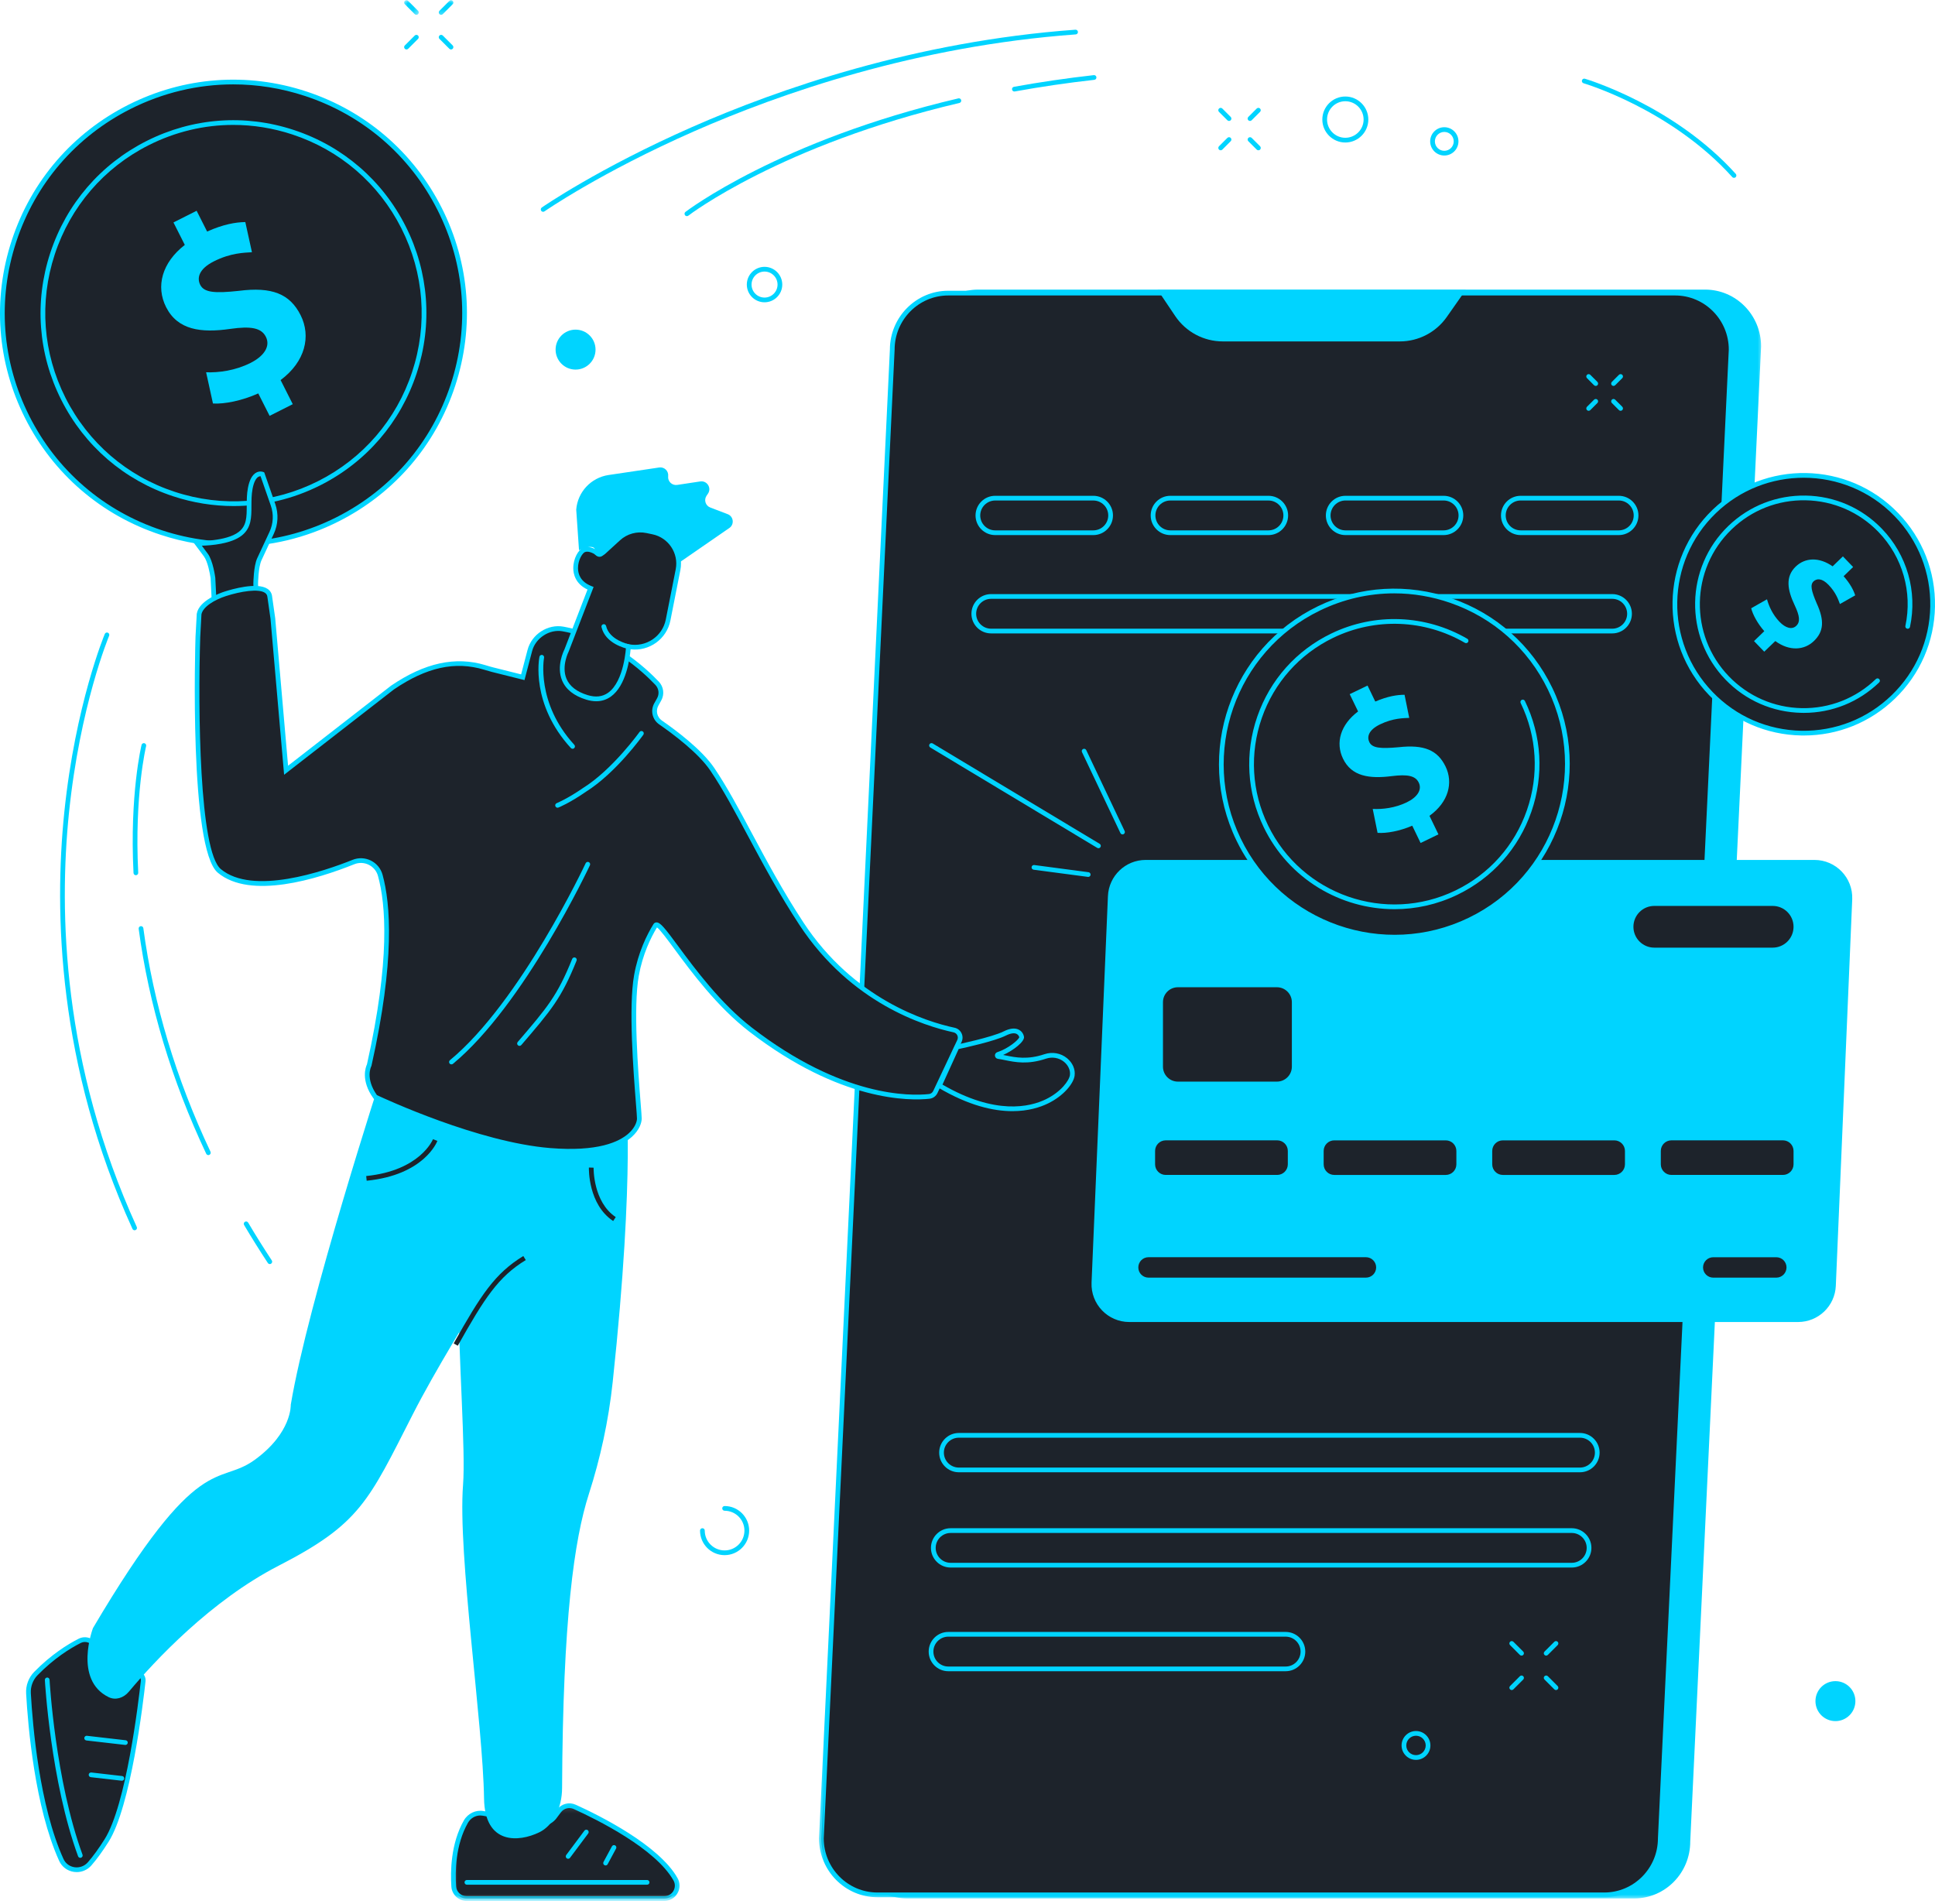 <svg width="311" height="306" viewBox="0 0 311 306" fill="none" xmlns="http://www.w3.org/2000/svg">
<mask id="mask0_239_11689" style="mask-type:luminance" maskUnits="userSpaceOnUse" x="136" y="45" width="148" height="261">
<path d="M136.297 45.835H283.448V305.337H136.297V45.835Z" fill="white"/>
</mask>
<g mask="url(#mask0_239_11689)">
<path d="M262.659 305.13H145.832C140.861 305.13 136.83 301.041 136.83 295.994L148.223 55.679C148.223 50.636 152.25 46.547 157.22 46.547H274.052C279.022 46.547 283.049 50.636 283.049 55.679L271.661 295.994C271.661 301.041 267.629 305.13 262.659 305.13Z" fill="#00D4FF"/>
</g>
<path d="M257.847 304.555H141.02C136.046 304.555 132.018 300.485 132.018 295.465L143.407 56.2C143.407 51.18 147.438 47.11 152.408 47.11H269.24C274.206 47.11 278.237 51.18 278.237 56.2L266.849 295.465C266.849 300.485 262.817 304.555 257.847 304.555Z" fill="#1D232B"/>
<mask id="mask1_239_11689" style="mask-type:luminance" maskUnits="userSpaceOnUse" x="131" y="45" width="149" height="261">
<path d="M131.393 45.835H279.525V305.337H131.393V45.835Z" fill="white"/>
</mask>
<g mask="url(#mask1_239_11689)">
<path d="M152.408 47.49C147.652 47.49 143.786 51.399 143.786 56.2L132.393 295.485C132.397 300.271 136.263 304.176 141.015 304.176H257.843C262.598 304.176 266.469 300.271 266.469 295.466L277.857 56.185C277.857 51.399 273.987 47.49 269.235 47.49H152.408ZM257.843 304.935H141.015C135.846 304.935 131.638 300.685 131.638 295.466L143.027 56.185C143.027 50.981 147.235 46.731 152.408 46.731H269.235C274.409 46.731 278.616 50.981 278.616 56.2L267.224 295.485C267.224 300.685 263.016 304.935 257.843 304.935Z" fill="#00D4FF"/>
</g>
<path d="M186.064 46.602L188.885 50.798C190.594 53.342 193.464 54.875 196.534 54.875H224.983C227.987 54.875 230.8 53.411 232.528 50.951L235.578 46.602H186.064Z" fill="#00D4FF"/>
<path d="M175.722 85.623H159.95C158.413 85.623 157.171 84.377 157.171 82.845C157.171 81.308 158.413 80.062 159.95 80.062H175.722C177.255 80.062 178.504 81.308 178.504 82.845C178.504 84.377 177.255 85.623 175.722 85.623Z" fill="#1D232B"/>
<path d="M159.95 80.446C158.624 80.446 157.547 81.519 157.547 82.845C157.547 84.167 158.624 85.244 159.95 85.244H175.722C177.044 85.244 178.121 84.167 178.121 82.845C178.121 81.519 177.044 80.446 175.722 80.446H159.95ZM175.722 86.003H159.95C158.206 86.003 156.792 84.585 156.792 82.845C156.792 81.102 158.206 79.688 159.95 79.688H175.722C177.462 79.688 178.88 81.102 178.88 82.845C178.88 84.585 177.462 86.003 175.722 86.003Z" fill="#00D4FF"/>
<path d="M259.126 101.427H159.29C157.757 101.427 156.512 100.181 156.512 98.644C156.512 97.112 157.757 95.87 159.29 95.87H259.126C260.659 95.87 261.901 97.112 261.901 98.644C261.901 100.181 260.659 101.427 259.126 101.427Z" fill="#1D232B"/>
<path d="M159.29 96.246C157.968 96.246 156.891 97.323 156.891 98.649C156.891 99.971 157.968 101.048 159.29 101.048H259.126C260.444 101.048 261.521 99.971 261.521 98.649C261.521 97.323 260.444 96.246 259.126 96.246H159.29ZM259.126 101.806H159.29C157.546 101.806 156.132 100.388 156.132 98.649C156.132 96.905 157.546 95.487 159.29 95.487H259.126C260.866 95.487 262.284 96.905 262.284 98.649C262.284 100.388 260.866 101.806 259.126 101.806Z" fill="#00D4FF"/>
<path d="M253.938 236.257H154.105C152.573 236.257 151.327 235.012 151.327 233.475C151.327 231.942 152.573 230.697 154.105 230.697H253.938C255.474 230.697 256.716 231.942 256.716 233.475C256.716 235.012 255.474 236.257 253.938 236.257Z" fill="#1D232B"/>
<path d="M154.105 231.076C152.783 231.076 151.703 232.153 151.703 233.475C151.703 234.801 152.783 235.878 154.105 235.878H253.938C255.264 235.878 256.34 234.801 256.34 233.475C256.34 232.153 255.264 231.076 253.938 231.076H154.105ZM253.938 236.633H154.105C152.366 236.633 150.948 235.219 150.948 233.475C150.948 231.735 152.366 230.317 154.105 230.317H253.938C255.678 230.317 257.095 231.735 257.095 233.475C257.095 235.219 255.678 236.633 253.938 236.633Z" fill="#00D4FF"/>
<path d="M252.621 251.566H152.788C151.256 251.566 150.01 250.321 150.01 248.788C150.01 247.251 151.256 246.006 152.788 246.006H252.621C254.158 246.006 255.399 247.251 255.399 248.788C255.399 250.321 254.158 251.566 252.621 251.566Z" fill="#1D232B"/>
<path d="M152.787 246.389C151.461 246.389 150.388 247.462 150.388 248.788C150.388 250.11 151.461 251.187 152.787 251.187H252.619C253.941 251.187 255.018 250.11 255.018 248.788C255.018 247.462 253.941 246.389 252.619 246.389H152.787ZM252.619 251.946H152.787C151.043 251.946 149.625 250.528 149.625 248.788C149.625 247.044 151.043 245.626 152.787 245.626H252.619C254.359 245.626 255.777 247.044 255.777 248.788C255.777 250.528 254.359 251.946 252.619 251.946Z" fill="#00D4FF"/>
<path d="M206.632 268.231H152.416C150.883 268.231 149.642 266.99 149.642 265.453C149.642 263.92 150.883 262.675 152.416 262.675H206.632C208.165 262.675 209.41 263.92 209.41 265.453C209.41 266.99 208.165 268.231 206.632 268.231Z" fill="#1D232B"/>
<path d="M152.416 263.054C151.094 263.054 150.017 264.131 150.017 265.453C150.017 266.779 151.094 267.856 152.416 267.856H206.632C207.958 267.856 209.034 266.779 209.034 265.453C209.034 264.131 207.958 263.054 206.632 263.054H152.416ZM206.632 268.611H152.416C150.676 268.611 149.262 267.197 149.262 265.453C149.262 263.713 150.676 262.295 152.416 262.295H206.632C208.375 262.295 209.789 263.713 209.789 265.453C209.789 267.197 208.375 268.611 206.632 268.611Z" fill="#00D4FF"/>
<path d="M203.872 85.623H188.1C186.563 85.623 185.321 84.377 185.321 82.845C185.321 81.308 186.563 80.062 188.1 80.062H203.872C205.409 80.062 206.654 81.308 206.654 82.845C206.654 84.377 205.409 85.623 203.872 85.623Z" fill="#1D232B"/>
<path d="M188.099 80.446C186.774 80.446 185.701 81.519 185.701 82.845C185.701 84.167 186.774 85.244 188.099 85.244H203.872C205.198 85.244 206.271 84.167 206.271 82.845C206.271 81.519 205.198 80.446 203.872 80.446H188.099ZM203.872 86.003H188.099C186.36 86.003 184.942 84.585 184.942 82.845C184.942 81.102 186.36 79.688 188.099 79.688H203.872C205.612 79.688 207.03 81.102 207.03 82.845C207.03 84.585 205.612 86.003 203.872 86.003Z" fill="#00D4FF"/>
<path d="M232.026 85.623H216.249C214.717 85.623 213.471 84.377 213.471 82.841C213.471 81.308 214.717 80.062 216.249 80.062H232.026C233.559 80.062 234.804 81.308 234.804 82.841C234.804 84.377 233.559 85.623 232.026 85.623Z" fill="#1D232B"/>
<path d="M216.249 80.442C214.927 80.442 213.851 81.519 213.851 82.841C213.851 84.167 214.927 85.244 216.249 85.244H232.022C233.348 85.244 234.425 84.167 234.425 82.841C234.425 81.519 233.348 80.442 232.022 80.442H216.249ZM232.022 86.003H216.249C214.51 86.003 213.096 84.585 213.096 82.841C213.096 81.102 214.51 79.688 216.249 79.688H232.022C233.766 79.688 235.184 81.102 235.184 82.841C235.184 84.585 233.766 86.003 232.022 86.003Z" fill="#00D4FF"/>
<path d="M260.176 85.623H244.403C242.867 85.623 241.625 84.377 241.625 82.845C241.625 81.308 242.867 80.062 244.403 80.062H260.176C261.709 80.062 262.954 81.308 262.954 82.845C262.954 84.377 261.709 85.623 260.176 85.623Z" fill="#1D232B"/>
<path d="M244.405 80.442C243.079 80.442 242.002 81.519 242.002 82.845C242.002 84.167 243.079 85.244 244.405 85.244H260.173C261.499 85.244 262.576 84.167 262.576 82.845C262.576 81.519 261.499 80.442 260.173 80.442H244.405ZM260.173 86.003H244.405C242.661 86.003 241.243 84.585 241.243 82.845C241.243 81.102 242.661 79.688 244.405 79.688H260.173C261.917 79.688 263.335 81.102 263.335 82.845C263.335 84.585 261.917 86.003 260.173 86.003Z" fill="#00D4FF"/>
<path d="M70.666 33.599C79.905 51.905 72.555 74.234 54.249 83.47C35.944 92.709 13.618 85.359 4.379 67.053C-4.86 48.751 2.49 26.422 20.796 17.187C39.101 7.948 61.427 15.298 70.666 33.599Z" fill="#1D232B"/>
<path d="M37.489 13.562C31.814 13.562 26.18 14.892 20.969 17.52C12.205 21.946 5.69 29.515 2.621 38.838C-0.449 48.161 0.295 58.121 4.721 66.885C9.139 75.645 16.711 82.163 26.035 85.233C35.358 88.302 45.318 87.555 54.081 83.133C62.842 78.71 69.36 71.138 72.429 61.819C75.495 52.492 74.751 42.532 70.329 33.772C65.907 25.008 58.335 18.49 49.016 15.424C45.237 14.179 41.351 13.562 37.489 13.562ZM37.562 87.85C33.614 87.85 29.652 87.221 25.797 85.949C16.282 82.818 8.557 76.17 4.043 67.226C-0.472 58.282 -1.234 48.115 1.901 38.6C5.031 29.085 11.684 21.36 20.628 16.846C29.572 12.332 39.734 11.569 49.249 14.704C58.768 17.838 66.493 24.487 71.004 33.427C75.518 42.371 76.281 52.538 73.146 62.053C70.015 71.567 63.367 79.297 54.422 83.807C49.104 86.493 43.352 87.85 37.562 87.85Z" fill="#00D4FF"/>
<path d="M64.853 36.535C72.472 51.629 66.409 70.042 51.315 77.66C36.224 85.278 17.811 79.216 10.193 64.122C2.575 49.027 8.637 30.614 23.732 22.996C38.826 15.382 57.235 21.44 64.853 36.535Z" fill="#1D232B"/>
<path d="M37.493 20.076C32.825 20.076 28.189 21.172 23.901 23.337C16.692 26.974 11.332 33.201 8.806 40.872C6.281 48.544 6.894 56.741 10.531 63.949C14.171 71.157 20.398 76.522 28.07 79.043C35.742 81.573 43.938 80.96 51.146 77.319C58.355 73.682 63.715 67.451 66.241 59.78C68.766 52.108 68.153 43.915 64.516 36.707C60.876 29.495 54.649 24.134 46.977 21.609C43.869 20.586 40.673 20.076 37.493 20.076ZM37.554 81.335C34.293 81.335 31.02 80.814 27.832 79.764C19.969 77.177 13.585 71.682 9.856 64.29C6.124 56.902 5.495 48.502 8.086 40.635C10.672 32.772 16.171 26.387 23.559 22.659C30.952 18.93 39.351 18.298 47.215 20.888C55.078 23.475 61.462 28.974 65.195 36.362C68.923 43.754 69.552 52.154 66.961 60.017C64.375 67.881 58.88 74.265 51.487 77.997C47.092 80.212 42.34 81.335 37.554 81.335Z" fill="#00D4FF"/>
<path d="M43.333 66.839L41.509 63.233C38.907 64.401 36.094 64.965 34.228 64.854L33.128 59.838C35.163 59.907 37.807 59.573 40.275 58.328C42.44 57.236 43.498 55.653 42.731 54.132C42.003 52.691 40.328 52.392 37.037 52.859C32.285 53.545 28.553 53.043 26.694 49.361C25.008 46.019 26.039 42.21 29.702 39.363L27.882 35.753L31.603 33.876L33.289 37.217C35.891 36.048 37.868 35.715 39.428 35.692L40.493 40.539C39.294 40.62 37.106 40.627 34.373 42.007C31.906 43.252 31.641 44.72 32.181 45.782C32.814 47.035 34.542 47.161 38.386 46.747C43.708 46.065 46.586 47.23 48.311 50.648C50.016 54.028 49.081 58.125 45.099 61.087L47.054 64.961L43.333 66.839Z" fill="#00D4FF"/>
<mask id="mask2_239_11689" style="mask-type:luminance" maskUnits="userSpaceOnUse" x="72" y="290" width="38" height="16">
<path d="M72.533 290.104H109.811V305.337H72.533V290.104Z" fill="white"/>
</mask>
<g mask="url(#mask2_239_11689)">
<path d="M74.989 305.142C73.901 305.142 73 304.303 72.924 303.214C72.755 300.754 72.828 296.386 74.885 292.776C75.46 291.772 76.568 291.262 77.656 291.458L86.558 293.079C87.478 293.228 88.405 292.876 89.033 292.148L89.857 291.052C90.44 290.278 91.482 290.009 92.363 290.408C96.092 292.102 105.603 296.807 108.573 302.05C109.355 303.433 108.355 305.142 106.768 305.142H74.989Z" fill="#1D232B"/>
</g>
<mask id="mask3_239_11689" style="mask-type:luminance" maskUnits="userSpaceOnUse" x="71" y="289" width="39" height="17">
<path d="M71.552 289.125H109.811V305.338H71.552V289.125Z" fill="white"/>
</mask>
<g mask="url(#mask3_239_11689)">
<path d="M77.197 291.795C76.396 291.795 75.634 292.236 75.216 292.964C73.181 296.532 73.143 300.9 73.304 303.192C73.365 304.073 74.105 304.763 74.99 304.763H106.769C107.378 304.763 107.926 304.449 108.233 303.924C108.539 303.395 108.543 302.766 108.244 302.237C105.347 297.122 96.062 292.504 92.207 290.753C91.483 290.427 90.644 290.642 90.161 291.278L89.337 292.374C88.605 293.228 87.551 293.623 86.497 293.451L77.588 291.83C77.458 291.807 77.327 291.795 77.197 291.795ZM106.769 305.522H74.99C73.71 305.522 72.637 304.521 72.545 303.241C72.384 300.869 72.426 296.328 74.557 292.588C75.201 291.462 76.473 290.86 77.726 291.086L86.628 292.707C87.409 292.834 88.203 292.531 88.747 291.899L89.555 290.822C90.253 289.902 91.471 289.588 92.521 290.063C96.445 291.841 105.895 296.555 108.903 301.866C109.336 302.632 109.333 303.54 108.888 304.303C108.444 305.066 107.65 305.522 106.769 305.522Z" fill="#00D4FF"/>
</g>
<path d="M104.005 302.923H75.039C74.832 302.923 74.66 302.754 74.66 302.543C74.66 302.333 74.832 302.164 75.039 302.164H104.005C104.216 302.164 104.385 302.333 104.385 302.543C104.385 302.754 104.216 302.923 104.005 302.923Z" fill="#00D4FF"/>
<path d="M91.31 298.754C91.229 298.754 91.149 298.731 91.084 298.681C90.915 298.555 90.88 298.317 91.007 298.149L93.931 294.232C94.057 294.064 94.295 294.029 94.463 294.156C94.628 294.282 94.666 294.52 94.54 294.685L91.612 298.605C91.54 298.704 91.425 298.754 91.31 298.754Z" fill="#00D4FF"/>
<path d="M97.331 299.827C97.269 299.827 97.208 299.811 97.151 299.781C96.967 299.681 96.898 299.451 96.997 299.267L98.35 296.757C98.45 296.573 98.68 296.501 98.864 296.604C99.047 296.7 99.116 296.93 99.017 297.114L97.664 299.627C97.599 299.754 97.469 299.827 97.331 299.827Z" fill="#00D4FF"/>
<path d="M4.579 272.171C4.847 276.972 5.924 290.277 9.852 298.93C10.672 300.739 13.094 301.068 14.401 299.574C15.155 298.712 16.06 297.512 17.117 295.849C20.666 290.258 22.647 273.524 23.011 270.182C23.053 269.814 22.915 269.45 22.643 269.201L20.815 267.515C20.018 266.783 18.769 266.898 18.122 267.764L17.807 268.182C17.554 268.515 17.037 268.458 16.868 268.078L15.351 264.641C14.918 263.668 13.757 263.246 12.806 263.729C11.132 264.58 8.484 266.204 5.763 268.983C4.935 269.83 4.51 270.991 4.579 272.171Z" fill="#1D232B"/>
<path d="M4.955 272.148C5.246 277.321 6.338 290.274 10.197 298.773C10.53 299.505 11.178 299.995 11.979 300.114C12.784 300.229 13.581 299.934 14.117 299.325C14.949 298.375 15.849 297.137 16.796 295.642C20.302 290.124 22.276 273.432 22.636 270.14C22.663 269.895 22.57 269.65 22.387 269.477L20.555 267.795C20.252 267.515 19.858 267.381 19.447 267.419C19.034 267.458 18.673 267.661 18.424 267.99L18.11 268.412C17.911 268.676 17.597 268.814 17.263 268.776C16.934 268.737 16.658 268.534 16.524 268.232L15.002 264.794C14.834 264.419 14.527 264.131 14.14 263.993C13.753 263.855 13.339 263.882 12.975 264.07C11.277 264.928 8.695 266.53 6.035 269.251C5.288 270.014 4.897 271.071 4.955 272.148ZM12.331 300.896C12.178 300.896 12.025 300.884 11.868 300.862C10.825 300.708 9.94 300.045 9.507 299.087C5.595 290.469 4.491 277.406 4.2 272.19C4.127 270.899 4.598 269.634 5.491 268.722C8.227 265.925 10.883 264.281 12.634 263.392C13.186 263.112 13.81 263.074 14.393 263.281C14.983 263.488 15.443 263.917 15.696 264.488L17.217 267.921C17.248 268.002 17.313 268.017 17.351 268.021C17.386 268.029 17.455 268.025 17.505 267.956L17.819 267.534C18.191 267.04 18.758 266.722 19.378 266.664C19.995 266.607 20.612 266.818 21.072 267.235L22.9 268.921C23.26 269.255 23.44 269.741 23.391 270.224C23.027 273.543 21.034 290.389 17.436 296.048C16.47 297.574 15.543 298.846 14.688 299.823C14.086 300.513 13.228 300.896 12.331 300.896Z" fill="#00D4FF"/>
<path d="M12.906 298.604C12.753 298.604 12.607 298.509 12.55 298.355C8.135 286.296 7.219 270.186 7.212 270.025C7.2 269.814 7.361 269.638 7.568 269.626C7.771 269.611 7.955 269.776 7.966 269.983C7.974 270.144 8.886 286.143 13.262 298.095C13.335 298.29 13.232 298.509 13.036 298.581C12.994 298.597 12.948 298.604 12.906 298.604Z" fill="#00D4FF"/>
<path d="M19.59 286.212C19.574 286.212 19.563 286.212 19.547 286.208L14.593 285.641C14.386 285.618 14.236 285.426 14.259 285.219C14.282 285.012 14.474 284.863 14.681 284.886L19.632 285.457C19.843 285.48 19.992 285.667 19.965 285.874C19.946 286.07 19.781 286.212 19.59 286.212Z" fill="#00D4FF"/>
<path d="M20.153 280.46C20.141 280.46 20.126 280.46 20.111 280.456L13.884 279.74C13.677 279.717 13.527 279.529 13.55 279.322C13.577 279.111 13.765 278.966 13.972 278.989L20.199 279.705C20.406 279.728 20.555 279.916 20.532 280.123C20.509 280.318 20.344 280.46 20.153 280.46Z" fill="#00D4FF"/>
<path d="M100.549 175.362C100.549 175.362 102.17 187.575 98.472 222.166C97.801 228.405 96.479 234.421 94.647 240.12C92.287 247.466 90.467 260.245 90.34 287.388C90.325 290.641 88.876 293.435 86.669 294.504C83.374 296.106 77.905 296.52 77.798 289.074C77.626 277.049 73.564 249.819 74.422 238.671C75.28 227.528 69.889 182.47 78.936 177.719C87.987 172.971 100.549 175.362 100.549 175.362Z" fill="#00D4FF"/>
<path d="M61.316 172.909C61.316 172.909 49.487 209.298 46.732 225.788C46.732 225.788 46.939 230.283 40.941 234.636C34.944 238.985 32.063 232.701 14.945 261.671C14.945 261.671 11.772 269.994 17.463 272.776C18.543 273.301 19.823 272.956 20.708 271.902C24.824 266.994 33.86 257.264 44.808 251.639C57.91 244.906 59.236 241.261 66.363 227.286C73.491 213.307 88.309 191.993 89.041 186.164C89.777 180.34 61.316 172.909 61.316 172.909Z" fill="#00D4FF"/>
<path d="M73.576 216.296L72.916 215.924C77.293 208.13 79.531 204.677 84.11 201.876L84.505 202.524C80.079 205.229 77.883 208.624 73.576 216.296Z" fill="#1D232B"/>
<path d="M58.933 189.775L58.856 189.02C67.544 188.15 69.571 183.153 69.59 183.099L70.299 183.371C70.215 183.593 68.118 188.855 58.933 189.775Z" fill="#1D232B"/>
<path d="M98.549 196.251C94.529 193.572 94.644 187.897 94.647 187.655L95.406 187.678C95.406 187.732 95.299 193.177 98.966 195.622L98.549 196.251Z" fill="#1D232B"/>
<path d="M41.681 89.892L43.655 85.658C44.314 84.236 44.398 82.615 43.881 81.132L42.168 76.212C42.168 76.212 40.762 75.622 40.221 78.492C39.677 81.366 40.746 84.125 38.608 85.788C36.466 87.455 31.684 87.336 31.684 87.336L33.086 89.21C33.883 90.275 34.228 92.912 34.228 92.912L34.477 97.913C34.477 97.913 38.677 96.751 41.156 95.866L41.099 93.82C41.099 93.82 41.126 91.08 41.681 89.892Z" fill="#1D232B"/>
<path d="M32.438 87.708L33.389 88.984C34.236 90.115 34.588 92.747 34.603 92.862L34.833 97.419C35.937 97.108 38.807 96.284 40.769 95.602L40.719 93.832C40.719 93.702 40.758 90.981 41.336 89.732L43.31 85.497C43.934 84.16 44.011 82.654 43.524 81.259L41.88 76.542C41.796 76.538 41.67 76.557 41.535 76.634C41.118 76.867 40.784 77.553 40.593 78.565C40.417 79.489 40.417 80.412 40.413 81.301C40.413 83.137 40.409 84.869 38.838 86.091C37.125 87.425 33.906 87.67 32.438 87.708ZM34.12 98.403L33.848 92.931C33.76 92.253 33.385 90.245 32.783 89.44L30.913 86.938L31.691 86.957C31.737 86.961 36.366 87.053 38.374 85.49C39.65 84.497 39.654 83.087 39.654 81.297C39.658 80.374 39.658 79.419 39.849 78.423C40.091 77.132 40.543 76.304 41.191 75.955C41.765 75.649 42.26 75.84 42.317 75.863L42.471 75.928L44.241 81.01C44.789 82.593 44.705 84.298 43.996 85.819L42.026 90.053C41.513 91.153 41.474 93.797 41.474 93.824L41.543 96.131L41.283 96.223C38.819 97.104 34.619 98.266 34.577 98.277L34.12 98.403Z" fill="#00D4FF"/>
<path d="M85.155 104.549L84.029 108.849L79.135 107.626C78.725 107.523 78.319 107.397 77.913 107.274C72.475 105.626 67.532 107.481 63.094 110.5L45.98 123.801L43.853 99.399L43.359 95.942C43.175 93.689 38.569 94.678 36.189 95.448C34.66 95.942 32.262 97.127 32.001 98.709L31.802 102.365C31.802 102.365 30.721 136.202 35.251 139.98C40.451 144.311 51.575 140.651 56.813 138.551C58.595 137.834 60.603 138.835 61.113 140.682C62.301 144.954 63.209 153.941 59.339 171.2C59.339 171.2 58.181 173.346 60.328 176.316C60.328 176.316 76.177 183.911 88.393 184.9C100.61 185.892 102.756 181.271 102.756 179.784C102.756 178.297 101.135 163.222 102.288 156.784C102.928 153.216 104.273 150.473 105.346 148.733C106.143 147.438 112.014 158.834 120.659 165.502C135.34 176.829 146.502 176.53 149.342 176.22C149.771 176.174 150.147 175.902 150.331 175.511L154.201 167.311C154.546 166.582 154.124 165.724 153.331 165.552C149.081 164.643 137.087 161.049 128.806 148.465C122.633 139.08 118.77 129.971 114.486 123.648C112.524 120.755 108.462 117.712 106.166 116.122C105.224 115.471 104.929 114.214 105.492 113.214L105.933 112.428C106.412 111.577 106.278 110.52 105.607 109.815C103.373 107.458 97.878 102.442 90.501 101.093C88.167 100.667 85.757 102.254 85.155 104.549Z" fill="#1D232B"/>
<path d="M60.581 176.017C61.865 176.618 76.883 183.589 88.425 184.524C96.066 185.141 99.534 183.554 101.098 182.114C102.04 181.24 102.377 180.313 102.377 179.784C102.377 179.485 102.305 178.569 102.205 177.297C101.814 172.284 100.994 161.857 101.918 156.719C102.573 153.055 103.972 150.242 105.025 148.533C105.133 148.361 105.297 148.261 105.493 148.254C106.129 148.223 106.888 149.212 108.995 152.063C111.708 155.734 115.809 161.283 120.89 165.203C135.356 176.362 146.293 176.17 149.301 175.844C149.6 175.814 149.86 175.626 149.991 175.35L153.861 167.149C153.976 166.908 153.972 166.628 153.853 166.387C153.734 166.149 153.516 165.981 153.255 165.923C148.561 164.919 136.751 161.229 128.493 148.671C125.209 143.682 122.545 138.708 120.193 134.32C118.127 130.458 116.177 126.813 114.172 123.859C112.241 121.008 108.191 117.984 105.949 116.432C104.841 115.666 104.5 114.202 105.159 113.03L105.604 112.24C106.003 111.535 105.891 110.665 105.332 110.075C103.305 107.933 97.787 102.809 90.433 101.468C88.325 101.081 86.076 102.537 85.524 104.645L84.298 109.309L79.044 107.994C78.669 107.898 78.293 107.783 77.933 107.676L77.802 107.638C73.166 106.231 68.56 107.239 63.306 110.815L45.663 124.526L43.475 99.433L42.985 95.996C42.958 95.666 42.831 95.444 42.578 95.276C41.536 94.582 38.677 95.042 36.309 95.808C34.508 96.387 32.6 97.521 32.377 98.751L32.182 102.384C31.81 114.018 32.025 136.796 35.493 139.689C40.616 143.958 52.013 140.068 56.673 138.198C57.619 137.819 58.688 137.861 59.604 138.313C60.524 138.766 61.206 139.593 61.482 140.582C62.769 145.23 63.509 154.327 59.708 171.28L59.673 171.38C59.631 171.457 58.688 173.334 60.581 176.017ZM91.613 185.417C90.621 185.417 89.54 185.375 88.364 185.279C76.216 184.294 60.325 176.733 60.164 176.657L60.079 176.615L60.022 176.538C57.922 173.629 58.803 171.441 58.98 171.07C62.735 154.301 62.014 145.345 60.75 140.785C60.535 140.003 59.995 139.352 59.267 138.992C58.547 138.635 57.703 138.601 56.956 138.9C51.009 141.287 40.248 144.636 35.01 140.272C30.389 136.42 31.381 103.741 31.423 102.35L31.626 98.648C31.983 96.51 35.393 95.306 36.075 95.088C37.275 94.701 41.318 93.524 43 94.647C43.441 94.942 43.694 95.379 43.739 95.912L44.23 99.345L46.299 123.073L62.861 110.201C68.265 106.527 73.216 105.454 78.021 106.91L78.151 106.952C78.504 107.059 78.872 107.17 79.228 107.258L83.757 108.393L84.792 104.453C85.451 101.936 88.042 100.261 90.571 100.721C98.143 102.104 103.803 107.358 105.884 109.554C106.673 110.385 106.826 111.615 106.263 112.612L105.822 113.397C105.355 114.229 105.596 115.264 106.382 115.812C108.666 117.39 112.797 120.483 114.801 123.434C116.824 126.422 118.786 130.082 120.863 133.964C123.205 138.336 125.86 143.295 129.125 148.257C137.23 160.578 148.81 164.199 153.413 165.184C153.903 165.287 154.313 165.605 154.532 166.053C154.754 166.502 154.758 167.019 154.547 167.471L150.677 175.672C150.431 176.193 149.948 176.538 149.381 176.599C146.304 176.933 135.118 177.136 120.426 165.804C115.261 161.819 111.122 156.22 108.386 152.515C107.244 150.971 106.064 149.376 105.593 149.058C104.581 150.725 103.286 153.396 102.665 156.853C101.757 161.892 102.569 172.258 102.96 177.235C103.067 178.573 103.136 179.458 103.136 179.784C103.136 180.496 102.734 181.635 101.611 182.669C100.185 183.984 97.319 185.417 91.613 185.417Z" fill="#00D4FF"/>
<path d="M92.027 120.349C91.927 120.349 91.824 120.307 91.747 120.226C85.283 113.168 86.639 105.871 86.7 105.565C86.739 105.358 86.942 105.228 87.145 105.266C87.348 105.304 87.482 105.507 87.444 105.71C87.428 105.783 86.11 112.949 92.307 119.713C92.448 119.866 92.437 120.107 92.284 120.249C92.211 120.318 92.119 120.349 92.027 120.349Z" fill="#00D4FF"/>
<path d="M89.616 129.822C89.467 129.822 89.325 129.73 89.264 129.581C89.187 129.389 89.279 129.167 89.475 129.09C89.494 129.082 91.207 128.385 93.755 126.622C98.48 123.656 102.741 117.713 102.783 117.651C102.906 117.479 103.14 117.441 103.312 117.563C103.481 117.682 103.523 117.92 103.4 118.092C103.224 118.337 99.009 124.22 94.173 127.255C91.563 129.063 89.831 129.765 89.754 129.791C89.712 129.811 89.662 129.822 89.616 129.822Z" fill="#00D4FF"/>
<path d="M83.497 168.1C83.409 168.1 83.32 168.07 83.251 168.008C83.091 167.874 83.075 167.633 83.209 167.476C87.965 161.931 89.567 160.065 91.966 154.121C92.042 153.926 92.264 153.834 92.456 153.91C92.651 153.991 92.747 154.209 92.667 154.405C90.222 160.463 88.601 162.356 83.784 167.97C83.711 168.054 83.604 168.1 83.497 168.1Z" fill="#00D4FF"/>
<path d="M72.555 171.073C72.448 171.073 72.337 171.027 72.264 170.939C72.13 170.775 72.153 170.537 72.314 170.403C83.661 161.033 94.026 138.969 94.13 138.746C94.218 138.559 94.444 138.474 94.632 138.562C94.823 138.654 94.904 138.877 94.816 139.068C94.712 139.29 84.274 161.509 72.797 170.989C72.728 171.047 72.64 171.073 72.555 171.073Z" fill="#00D4FF"/>
<path d="M153.81 168.28C153.81 168.28 159.528 167.088 161.486 166.107C163.448 165.13 164.111 166.134 164.203 166.697C164.283 167.184 162.356 168.847 160.409 169.468C160.233 169.525 160.256 169.782 160.44 169.809C162.237 170.05 164.444 170.989 167.977 169.801C170.399 168.985 172.595 170.932 172.338 172.844C172.024 175.227 164.823 182.677 150.99 174.48L153.81 168.28Z" fill="#1D232B"/>
<path d="M151.477 174.323C159.977 179.259 165.526 177.929 168.093 176.684C170.538 175.492 171.848 173.66 171.963 172.794C172.063 172.047 171.703 171.235 171.025 170.671C170.216 170.008 169.124 169.817 168.101 170.162C165.192 171.139 163.161 170.725 161.529 170.392C161.126 170.307 160.747 170.231 160.391 170.185C160.13 170.15 159.935 169.943 159.912 169.683C159.889 169.422 160.046 169.185 160.295 169.108C162.05 168.548 163.682 167.142 163.824 166.724C163.797 166.617 163.709 166.334 163.406 166.18C163.016 165.977 162.41 166.073 161.655 166.449C159.854 167.349 155.099 168.391 154.075 168.61L151.477 174.323ZM162.717 178.592C159.662 178.592 155.681 177.699 150.795 174.806L150.504 174.634L153.543 167.947L153.73 167.905C153.788 167.893 159.425 166.717 161.318 165.77C162.307 165.272 163.127 165.184 163.751 165.502C164.399 165.832 164.548 166.452 164.579 166.636C164.705 167.399 162.889 168.828 161.23 169.56C161.375 169.587 161.525 169.618 161.678 169.648C163.222 169.962 165.146 170.353 167.859 169.441C169.131 169.016 170.496 169.254 171.507 170.089C172.4 170.825 172.852 171.875 172.714 172.898C172.55 174.132 170.99 176.117 168.423 177.362C167.177 177.968 165.273 178.592 162.717 178.592Z" fill="#00D4FF"/>
<path d="M101.001 103.92C103.944 104.499 106.799 102.587 107.381 99.644L108.976 91.57C109.523 88.791 107.73 86.086 104.956 85.507L103.971 85.3C102.331 84.959 100.629 85.431 99.395 86.557L97.088 88.669C96.748 88.983 96.234 89.037 95.839 88.791C95.307 88.458 94.525 88.113 93.862 88.389C92.731 88.856 91.08 93.041 94.916 94.551L91.064 104.537C91.064 104.537 88.102 110.178 94.337 112.086C100.576 113.995 101.001 103.92 101.001 103.92Z" fill="#1D232B"/>
<path d="M94.383 88.67C94.253 88.67 94.126 88.689 94.004 88.739C93.609 88.904 92.885 90.015 92.9 91.337C92.908 92.261 93.287 93.502 95.054 94.2L95.406 94.338L91.402 104.715C91.39 104.738 90.198 107.06 91.045 109.087C91.555 110.302 92.701 111.191 94.448 111.724C95.724 112.114 96.824 111.992 97.728 111.352C100.353 109.497 100.618 103.96 100.622 103.906L100.641 103.462L101.074 103.55C103.806 104.086 106.469 102.304 107.01 99.572L108.604 91.498C109.11 88.934 107.439 86.413 104.879 85.88L103.894 85.673C102.377 85.359 100.794 85.792 99.652 86.838L97.345 88.95C96.874 89.383 96.173 89.448 95.636 89.115C95.345 88.93 94.847 88.67 94.383 88.67ZM95.832 112.708C95.322 112.708 94.785 112.624 94.226 112.452C92.249 111.846 90.946 110.811 90.344 109.378C89.398 107.102 90.582 104.653 90.72 104.381L94.429 94.755C92.467 93.832 92.149 92.241 92.141 91.345C92.126 89.789 92.958 88.356 93.716 88.041C94.356 87.773 95.161 87.923 96.039 88.471C96.288 88.624 96.613 88.593 96.832 88.39L99.139 86.279C100.461 85.072 102.296 84.57 104.048 84.934L105.032 85.137C107.998 85.758 109.934 88.674 109.347 91.647L107.753 99.718C107.159 102.718 104.343 104.726 101.35 104.358C101.231 105.761 100.668 110.198 98.165 111.973C97.472 112.459 96.69 112.708 95.832 112.708Z" fill="#00D4FF"/>
<path d="M100.989 104.297C100.962 104.297 100.935 104.297 100.908 104.289C100.54 104.209 97.283 103.442 96.674 100.783C96.628 100.58 96.758 100.377 96.961 100.331C97.164 100.285 97.367 100.411 97.413 100.614C97.927 102.852 100.939 103.519 101.065 103.546C101.272 103.592 101.403 103.791 101.357 103.998C101.322 104.174 101.165 104.297 100.989 104.297Z" fill="#00D4FF"/>
<path d="M93.061 88.432L92.613 81.91C92.839 79.074 94.989 76.771 97.801 76.349L105.948 75.138C106.772 75.012 107.489 75.709 107.389 76.537C107.293 77.369 108.01 78.062 108.838 77.94L112.547 77.38C113.643 77.215 114.409 78.434 113.785 79.346L113.563 79.672C113.095 80.354 113.398 81.293 114.172 81.576L116.939 82.634C117.881 82.975 118.065 84.232 117.264 84.834L109.324 90.317C109.324 90.317 108.658 84.856 103.293 85.144C100.58 85.293 98.491 87.159 97.541 88.558C97.173 89.099 96.464 90.053 95.571 89.064C95.571 89.064 96.422 86.937 93.061 88.432Z" fill="#00D4FF"/>
<path d="M288.993 212.483H181.504C178.052 212.483 175.293 209.605 175.438 206.152L178.071 144.031C178.209 140.781 180.883 138.214 184.137 138.214H291.626C295.078 138.214 297.837 141.092 297.696 144.544L295.059 206.67C294.921 209.919 292.246 212.483 288.993 212.483Z" fill="#00D4FF"/>
<path d="M205.229 173.844H189.314C187.988 173.844 186.916 172.772 186.916 171.442V161.08C186.916 159.75 187.988 158.677 189.314 158.677H205.229C206.555 158.677 207.632 159.75 207.632 161.08V171.442C207.632 172.772 206.555 173.844 205.229 173.844Z" fill="#1D232B"/>
<path d="M205.278 188.843H187.356C186.413 188.843 185.65 188.077 185.65 187.138V184.988C185.65 184.049 186.413 183.283 187.356 183.283H205.278C206.217 183.283 206.983 184.049 206.983 184.988V187.138C206.983 188.077 206.217 188.843 205.278 188.843Z" fill="#1D232B"/>
<path d="M219.537 205.351H184.593C183.688 205.351 182.953 204.615 182.953 203.711C182.953 202.803 183.688 202.067 184.593 202.067H219.537C220.445 202.067 221.181 202.803 221.181 203.711C221.181 204.615 220.445 205.351 219.537 205.351Z" fill="#1D232B"/>
<path d="M285.495 205.352H275.359C274.455 205.352 273.719 204.616 273.719 203.712C273.719 202.804 274.455 202.072 275.359 202.072H285.495C286.399 202.072 287.135 202.804 287.135 203.712C287.135 204.616 286.399 205.352 285.495 205.352Z" fill="#1D232B"/>
<path d="M232.371 188.844H214.449C213.506 188.844 212.744 188.081 212.744 187.138V184.989C212.744 184.05 213.506 183.287 214.449 183.287H232.371C233.31 183.287 234.073 184.05 234.073 184.989V187.138C234.073 188.081 233.31 188.844 232.371 188.844Z" fill="#1D232B"/>
<path d="M259.464 188.844H241.541C240.599 188.844 239.836 188.081 239.836 187.138V184.989C239.836 184.05 240.599 183.287 241.541 183.287H259.464C260.403 183.287 261.169 184.05 261.169 184.989V187.138C261.169 188.081 260.403 188.844 259.464 188.844Z" fill="#1D232B"/>
<path d="M286.56 188.843H268.637C267.695 188.843 266.932 188.077 266.932 187.138V184.988C266.932 184.045 267.695 183.283 268.637 183.283H286.56C287.503 183.283 288.265 184.045 288.265 184.988V187.138C288.265 188.077 287.503 188.843 286.56 188.843Z" fill="#1D232B"/>
<path d="M284.912 152.312H265.882C264.031 152.312 262.529 150.81 262.529 148.959C262.529 147.104 264.031 145.606 265.882 145.606H284.912C286.763 145.606 288.265 147.104 288.265 148.959C288.265 150.81 286.763 152.312 284.912 152.312Z" fill="#1D232B"/>
<path d="M249.141 110.704C255.832 124.53 250.045 141.161 236.219 147.852C222.393 154.543 205.762 148.756 199.071 134.93C192.381 121.104 198.167 104.473 211.993 97.778C225.819 91.092 242.454 96.874 249.141 110.704Z" fill="#1D232B"/>
<path d="M224.082 95.368C220.001 95.368 215.939 96.291 212.157 98.123C198.542 104.71 192.821 121.15 199.408 134.765C205.999 148.38 222.438 154.102 236.054 147.511C249.673 140.923 255.386 124.484 248.799 110.865C245.607 104.274 240.039 99.311 233.118 96.905C230.168 95.878 227.117 95.368 224.082 95.368ZM224.147 151.005C213.671 151.009 203.589 145.142 198.73 135.095C191.958 121.104 197.833 104.208 211.827 97.437C218.606 94.161 226.251 93.716 233.367 96.188C240.48 98.663 246.201 103.76 249.481 110.539C256.252 124.53 250.378 141.421 236.383 148.193C232.44 150.101 228.263 151.005 224.147 151.005Z" fill="#00D4FF"/>
<path d="M244.117 113.133C249.467 124.185 244.841 137.478 233.79 142.828C222.734 148.177 209.441 143.552 204.095 132.501C198.746 121.445 203.371 108.152 214.423 102.802C225.474 97.457 238.768 102.082 244.117 113.133Z" fill="#1D232B"/>
<path d="M224.139 146.131C215.471 146.131 207.14 141.283 203.117 132.972C200.404 127.365 200.036 121.042 202.082 115.156C204.128 109.278 208.344 104.542 213.95 101.832C220.932 98.453 229.109 98.763 235.827 102.664C236.011 102.767 236.068 103.001 235.965 103.181C235.862 103.365 235.628 103.423 235.448 103.319C228.949 99.545 221.035 99.246 214.279 102.514C208.857 105.139 204.78 109.719 202.799 115.409C200.821 121.096 201.174 127.22 203.799 132.642C209.217 143.835 222.729 148.537 233.926 143.123C239.349 140.498 243.43 135.918 245.407 130.228C247.384 124.537 247.032 118.417 244.407 112.995C244.315 112.803 244.392 112.581 244.583 112.485C244.771 112.397 244.997 112.474 245.089 112.666C247.802 118.268 248.17 124.595 246.124 130.477C244.077 136.359 239.866 141.092 234.256 143.805C230.995 145.383 227.542 146.131 224.139 146.131Z" fill="#00D4FF"/>
<path d="M228.324 135.49L226.983 132.712C224.982 133.574 222.829 133.969 221.407 133.861L220.629 130.018C222.181 130.094 224.201 129.876 226.101 128.956C227.768 128.148 228.596 126.956 228.029 125.787C227.492 124.676 226.22 124.427 223.703 124.741C220.066 125.205 217.226 124.776 215.855 121.94C214.609 119.369 215.448 116.475 218.276 114.349L216.931 111.57L219.798 110.187L221.039 112.758C223.043 111.9 224.557 111.67 225.745 111.67L226.496 115.383C225.58 115.429 223.91 115.41 221.806 116.426C219.909 117.345 219.69 118.464 220.085 119.28C220.553 120.242 221.871 120.361 224.81 120.097C228.88 119.641 231.06 120.568 232.336 123.201C233.593 125.799 232.827 128.91 229.75 131.125L231.19 134.103L228.324 135.49Z" fill="#00D4FF"/>
<path d="M304.283 112.026C296.048 119.97 282.931 119.733 274.987 111.498C267.047 103.263 267.285 90.145 275.52 82.202C283.755 74.258 296.872 74.495 304.816 82.734C312.756 90.969 312.518 104.086 304.283 112.026Z" fill="#1D232B"/>
<path d="M289.898 76.786C284.812 76.786 279.723 78.675 275.78 82.477C267.71 90.26 267.476 103.158 275.263 111.232C279.03 115.145 284.103 117.352 289.533 117.452C294.971 117.544 300.11 115.528 304.019 111.754C307.931 107.983 310.138 102.913 310.238 97.483C310.334 92.053 308.314 86.907 304.544 82.994C300.558 78.863 295.232 76.786 289.898 76.786ZM289.913 118.214C289.783 118.214 289.652 118.211 289.518 118.211C283.885 118.107 278.627 115.819 274.715 111.757C266.641 103.384 266.882 90.003 275.255 81.929C283.632 73.855 297.014 74.096 305.088 82.469C309 86.523 311.096 91.865 310.997 97.498C310.893 103.132 308.606 108.389 304.547 112.302C300.585 116.122 295.4 118.214 289.913 118.214Z" fill="#00D4FF"/>
<path d="M301.398 109.033C294.815 115.383 284.33 115.195 277.984 108.611C271.634 102.028 271.822 91.543 278.41 85.194C284.993 78.844 295.474 79.036 301.823 85.619C308.173 92.203 307.981 102.683 301.398 109.033Z" fill="#1D232B"/>
<path d="M289.914 114.578C289.803 114.578 289.695 114.578 289.584 114.574C284.921 114.49 280.571 112.593 277.329 109.236C270.646 102.304 270.849 91.225 277.778 84.542C281.138 81.308 285.561 79.572 290.22 79.653C294.884 79.737 299.233 81.634 302.471 84.991C306.507 89.175 308.193 95.069 306.982 100.759C306.94 100.963 306.74 101.097 306.533 101.051C306.33 101.009 306.196 100.805 306.242 100.602C307.399 95.157 305.786 89.516 301.927 85.516C298.827 82.308 294.665 80.492 290.205 80.411C285.741 80.327 281.518 81.99 278.306 85.09C271.677 91.486 271.485 102.082 277.877 108.711C280.977 111.922 285.135 113.735 289.6 113.819C294.064 113.896 298.287 112.236 301.498 109.14C301.651 108.995 301.889 108.998 302.035 109.148C302.18 109.301 302.176 109.539 302.027 109.684C298.747 112.846 294.455 114.578 289.914 114.578Z" fill="#00D4FF"/>
<path d="M281.912 103.04L283.563 101.446C282.494 100.231 281.712 98.794 281.459 97.763L284 96.322C284.303 97.437 284.927 98.821 286.02 99.951C286.978 100.944 288.016 101.254 288.71 100.579C289.373 99.943 289.254 98.985 288.445 97.276C287.277 94.808 286.92 92.701 288.61 91.068C290.143 89.593 292.385 89.513 294.546 91.026L296.198 89.428L297.841 91.133L296.312 92.613C297.385 93.827 297.899 94.847 298.175 95.69L295.719 97.085C295.473 96.445 295.102 95.257 293.891 94.004C292.802 92.873 291.963 92.977 291.473 93.448C290.902 94 291.124 94.966 291.99 96.981C293.258 99.759 293.109 101.518 291.538 103.028C289.99 104.523 287.61 104.699 285.33 103.036L283.556 104.745L281.912 103.04Z" fill="#00D4FF"/>
<path d="M163.03 14.708C162.85 14.708 162.693 14.577 162.662 14.393C162.624 14.187 162.758 13.991 162.965 13.953C167.15 13.194 171.464 12.562 175.799 12.075C176.005 12.052 176.197 12.201 176.22 12.412C176.243 12.619 176.094 12.807 175.883 12.83C171.568 13.313 167.268 13.945 163.099 14.7C163.076 14.704 163.053 14.708 163.03 14.708Z" fill="#00D4FF"/>
<path d="M110.401 34.738C110.286 34.738 110.175 34.688 110.102 34.593C109.972 34.428 110.003 34.19 110.168 34.06C110.317 33.945 125.212 22.571 154.029 15.812C154.232 15.762 154.435 15.888 154.485 16.091C154.531 16.298 154.405 16.501 154.202 16.547C125.561 23.269 110.777 34.547 110.631 34.661C110.562 34.711 110.482 34.738 110.401 34.738Z" fill="#00D4FF"/>
<path d="M87.295 34.04C87.176 34.04 87.057 33.983 86.984 33.876C86.866 33.707 86.908 33.469 87.08 33.35C87.168 33.289 96.208 27.032 111.226 20.421C125.086 14.321 147.025 6.653 172.841 4.775C173.052 4.76 173.232 4.917 173.248 5.128C173.263 5.334 173.106 5.518 172.899 5.53C147.197 7.4 125.355 15.033 111.552 21.107C96.595 27.687 87.601 33.91 87.513 33.971C87.448 34.017 87.371 34.04 87.295 34.04Z" fill="#00D4FF"/>
<path d="M278.701 28.583C278.593 28.583 278.49 28.545 278.417 28.461C268.603 17.555 254.655 13.424 254.517 13.382C254.317 13.324 254.199 13.113 254.26 12.914C254.317 12.711 254.524 12.596 254.727 12.653C254.869 12.696 269.025 16.888 278.98 27.951C279.118 28.108 279.107 28.346 278.95 28.488C278.881 28.553 278.789 28.583 278.701 28.583Z" fill="#00D4FF"/>
<path d="M21.636 197.737C21.494 197.737 21.356 197.657 21.291 197.515C9.266 171.162 8.691 146.572 10.331 130.584C12.105 113.256 16.796 102.005 16.842 101.894C16.922 101.698 17.144 101.61 17.336 101.691C17.531 101.771 17.619 101.994 17.539 102.185C17.493 102.3 12.845 113.471 11.082 130.692C9.457 146.576 10.032 171.012 21.98 197.201C22.069 197.392 21.984 197.615 21.793 197.703C21.743 197.726 21.689 197.737 21.636 197.737Z" fill="#00D4FF"/>
<path d="M43.367 203.171C43.245 203.171 43.122 203.11 43.049 202.998C41.727 200.99 40.444 198.94 39.233 196.894C39.125 196.718 39.187 196.484 39.367 196.377C39.547 196.269 39.781 196.331 39.888 196.511C41.087 198.542 42.367 200.584 43.682 202.581C43.797 202.757 43.751 202.991 43.574 203.106C43.509 203.148 43.436 203.171 43.367 203.171Z" fill="#00D4FF"/>
<path d="M33.488 185.655C33.347 185.655 33.209 185.575 33.144 185.437C27.576 173.645 23.924 161.482 22.287 149.285C22.261 149.078 22.406 148.887 22.613 148.86C22.82 148.833 23.012 148.975 23.038 149.182C24.663 161.302 28.296 173.392 33.83 185.111C33.921 185.302 33.837 185.529 33.649 185.617C33.596 185.643 33.542 185.655 33.488 185.655Z" fill="#00D4FF"/>
<path d="M21.839 140.671C21.636 140.671 21.471 140.514 21.46 140.315C20.823 127.715 22.728 119.806 22.751 119.729C22.801 119.526 23.004 119.403 23.207 119.453C23.41 119.503 23.537 119.71 23.487 119.909C23.468 119.989 21.586 127.799 22.215 140.276C22.226 140.483 22.065 140.663 21.854 140.671C21.85 140.671 21.843 140.671 21.839 140.671Z" fill="#00D4FF"/>
<path d="M122.878 43.647C121.728 43.647 120.79 44.586 120.79 45.739C120.79 46.889 121.728 47.828 122.878 47.828C124.031 47.828 124.97 46.889 124.97 45.739C124.97 44.586 124.031 43.647 122.878 43.647ZM122.878 48.586C121.307 48.586 120.031 47.306 120.031 45.739C120.031 44.168 121.307 42.888 122.878 42.888C124.449 42.888 125.729 44.168 125.729 45.739C125.729 47.306 124.449 48.586 122.878 48.586Z" fill="#00D4FF"/>
<path d="M232.134 21.206C231.299 21.206 230.621 21.889 230.621 22.724C230.621 23.559 231.299 24.238 232.134 24.238C232.97 24.238 233.648 23.559 233.648 22.724C233.648 21.889 232.97 21.206 232.134 21.206ZM232.134 24.996C230.881 24.996 229.862 23.977 229.862 22.724C229.862 21.467 230.881 20.448 232.134 20.448C233.387 20.448 234.407 21.467 234.407 22.724C234.407 23.977 233.387 24.996 232.134 24.996Z" fill="#00D4FF"/>
<path d="M227.581 278.98C226.723 278.98 226.022 279.681 226.022 280.54C226.022 281.402 226.723 282.099 227.581 282.099C228.443 282.099 229.145 281.402 229.145 280.54C229.145 279.681 228.443 278.98 227.581 278.98ZM227.581 282.858C226.305 282.858 225.267 281.819 225.267 280.54C225.267 279.264 226.305 278.221 227.581 278.221C228.861 278.221 229.9 279.264 229.9 280.54C229.9 281.819 228.861 282.858 227.581 282.858Z" fill="#00D4FF"/>
<path d="M216.223 16.271C214.606 16.271 213.288 17.589 213.288 19.21C213.288 20.827 214.606 22.145 216.223 22.145C217.844 22.145 219.163 20.827 219.163 19.21C219.163 17.589 217.844 16.271 216.223 16.271ZM216.223 22.904C214.189 22.904 212.529 21.245 212.529 19.21C212.529 17.172 214.189 15.512 216.223 15.512C218.262 15.512 219.921 17.172 219.921 19.21C219.921 21.245 218.262 22.904 216.223 22.904Z" fill="#00D4FF"/>
<mask id="mask4_239_11689" style="mask-type:luminance" maskUnits="userSpaceOnUse" x="64" y="0" width="4" height="3">
<path d="M64.685 0H67.628V2.671H64.685V0Z" fill="white"/>
</mask>
<g mask="url(#mask4_239_11689)">
<path d="M66.923 2.383C66.828 2.383 66.728 2.344 66.655 2.272L65.065 0.677C64.915 0.532 64.915 0.29 65.065 0.145C65.21 -0.005 65.452 -0.005 65.601 0.145L67.192 1.735C67.341 1.881 67.341 2.122 67.192 2.272C67.119 2.344 67.019 2.383 66.923 2.383Z" fill="#00D4FF"/>
</g>
<path d="M72.491 7.952C72.395 7.952 72.295 7.913 72.222 7.84L70.632 6.25C70.483 6.101 70.483 5.863 70.632 5.714C70.778 5.564 71.019 5.564 71.169 5.714L72.759 7.304C72.904 7.453 72.904 7.691 72.759 7.84C72.686 7.913 72.587 7.952 72.491 7.952Z" fill="#00D4FF"/>
<path d="M65.333 7.952C65.233 7.952 65.138 7.913 65.065 7.84C64.915 7.691 64.915 7.453 65.065 7.304L66.655 5.714C66.801 5.564 67.042 5.564 67.192 5.714C67.337 5.863 67.337 6.101 67.192 6.25L65.601 7.84C65.525 7.913 65.429 7.952 65.333 7.952Z" fill="#00D4FF"/>
<mask id="mask5_239_11689" style="mask-type:luminance" maskUnits="userSpaceOnUse" x="69" y="0" width="5" height="3">
<path d="M69.589 0H73.513V2.671H69.589V0Z" fill="white"/>
</mask>
<g mask="url(#mask5_239_11689)">
<path d="M70.9 2.383C70.805 2.383 70.705 2.344 70.632 2.272C70.483 2.122 70.483 1.881 70.632 1.735L72.222 0.145C72.372 -0.005 72.609 -0.005 72.759 0.145C72.908 0.29 72.908 0.532 72.759 0.677L71.169 2.272C71.096 2.344 70.996 2.383 70.9 2.383Z" fill="#00D4FF"/>
</g>
<path d="M256.474 62.029C256.379 62.029 256.283 61.991 256.206 61.922L255.064 60.776C254.919 60.63 254.919 60.389 255.064 60.243C255.214 60.094 255.451 60.094 255.601 60.243L256.743 61.382C256.888 61.531 256.888 61.772 256.743 61.922C256.666 61.991 256.57 62.029 256.474 62.029Z" fill="#00D4FF"/>
<path d="M260.472 66.026C260.376 66.026 260.28 65.988 260.203 65.915L259.061 64.773C258.916 64.624 258.916 64.386 259.061 64.237C259.211 64.087 259.448 64.087 259.598 64.237L260.74 65.379C260.885 65.528 260.885 65.766 260.74 65.915C260.667 65.988 260.567 66.026 260.472 66.026Z" fill="#00D4FF"/>
<path d="M255.333 66.026C255.237 66.026 255.137 65.988 255.064 65.915C254.919 65.769 254.919 65.528 255.064 65.379L256.206 64.237C256.352 64.091 256.593 64.091 256.743 64.237C256.888 64.386 256.888 64.624 256.743 64.773L255.601 65.915C255.528 65.988 255.428 66.026 255.333 66.026Z" fill="#00D4FF"/>
<path d="M259.33 62.029C259.234 62.029 259.134 61.991 259.061 61.918C258.916 61.772 258.916 61.531 259.061 61.382L260.203 60.243C260.353 60.094 260.594 60.094 260.74 60.243C260.885 60.389 260.885 60.63 260.74 60.776L259.598 61.918C259.521 61.991 259.425 62.029 259.33 62.029Z" fill="#00D4FF"/>
<path d="M197.538 19.44C197.439 19.44 197.343 19.405 197.27 19.329L195.921 17.983C195.772 17.834 195.772 17.593 195.921 17.447C196.067 17.298 196.308 17.298 196.458 17.447L197.803 18.792C197.952 18.942 197.952 19.183 197.803 19.329C197.73 19.405 197.634 19.44 197.538 19.44Z" fill="#00D4FF"/>
<path d="M202.256 24.157C202.156 24.157 202.06 24.119 201.987 24.046L200.638 22.697C200.489 22.547 200.489 22.31 200.638 22.16C200.784 22.015 201.029 22.015 201.175 22.16L202.524 23.509C202.669 23.659 202.669 23.896 202.524 24.046C202.447 24.119 202.351 24.157 202.256 24.157Z" fill="#00D4FF"/>
<path d="M196.189 24.157C196.093 24.157 195.997 24.119 195.921 24.046C195.775 23.896 195.775 23.659 195.921 23.509L197.27 22.16C197.419 22.015 197.657 22.015 197.802 22.16C197.952 22.31 197.952 22.547 197.802 22.697L196.457 24.046C196.381 24.119 196.285 24.157 196.189 24.157Z" fill="#00D4FF"/>
<path d="M200.906 19.44C200.81 19.44 200.711 19.405 200.634 19.329C200.488 19.183 200.488 18.942 200.634 18.792L201.983 17.447C202.132 17.298 202.374 17.298 202.519 17.447C202.669 17.593 202.669 17.834 202.519 17.983L201.171 19.329C201.098 19.405 201.002 19.44 200.906 19.44Z" fill="#00D4FF"/>
<path d="M244.549 266.105C244.454 266.105 244.354 266.067 244.281 265.994L242.702 264.411C242.553 264.266 242.553 264.024 242.702 263.875C242.848 263.729 243.089 263.729 243.235 263.875L244.818 265.457C244.967 265.607 244.967 265.845 244.818 265.994C244.745 266.067 244.649 266.105 244.549 266.105Z" fill="#00D4FF"/>
<path d="M250.087 271.638C249.987 271.638 249.892 271.6 249.819 271.527L248.236 269.945C248.087 269.799 248.087 269.558 248.236 269.412C248.386 269.262 248.623 269.262 248.773 269.412L250.351 270.991C250.501 271.14 250.501 271.378 250.351 271.527C250.279 271.6 250.183 271.638 250.087 271.638Z" fill="#00D4FF"/>
<path d="M242.971 271.638C242.871 271.638 242.775 271.6 242.702 271.527C242.553 271.378 242.553 271.14 242.702 270.991L244.281 269.412C244.431 269.262 244.672 269.262 244.818 269.412C244.967 269.558 244.967 269.799 244.818 269.945L243.235 271.527C243.162 271.6 243.066 271.638 242.971 271.638Z" fill="#00D4FF"/>
<path d="M248.504 266.105C248.405 266.105 248.309 266.067 248.236 265.99C248.087 265.845 248.087 265.607 248.236 265.457L249.819 263.875C249.964 263.729 250.206 263.729 250.351 263.875C250.501 264.024 250.501 264.266 250.351 264.411L248.773 265.99C248.7 266.067 248.6 266.105 248.504 266.105Z" fill="#00D4FF"/>
<path d="M116.46 249.953C114.283 249.953 112.513 248.183 112.513 246.006C112.513 245.795 112.685 245.627 112.892 245.627C113.103 245.627 113.271 245.795 113.271 246.006C113.271 247.765 114.701 249.194 116.46 249.194C118.219 249.194 119.648 247.765 119.648 246.006C119.648 244.247 118.219 242.818 116.46 242.818C116.253 242.818 116.08 242.649 116.08 242.438C116.08 242.228 116.253 242.059 116.46 242.059C118.636 242.059 120.407 243.829 120.407 246.006C120.407 248.183 118.636 249.953 116.46 249.953Z" fill="#00D4FF"/>
<path d="M95.717 56.193C95.717 57.964 94.28 59.404 92.506 59.404C90.735 59.404 89.298 57.964 89.298 56.193C89.298 54.419 90.735 52.982 92.506 52.982C94.28 52.982 95.717 54.419 95.717 56.193Z" fill="#00D4FF"/>
<path d="M298.205 273.416C298.205 275.191 296.768 276.628 294.998 276.628C293.22 276.628 291.787 275.191 291.787 273.416C291.787 271.642 293.22 270.205 294.998 270.205C296.768 270.205 298.205 271.642 298.205 273.416Z" fill="#00D4FF"/>
<path d="M180.416 134.11C180.278 134.11 180.14 134.029 180.075 133.891L173.902 120.889C173.81 120.698 173.89 120.472 174.082 120.383C174.27 120.295 174.496 120.376 174.584 120.563L180.757 133.569C180.849 133.757 180.769 133.983 180.581 134.071C180.527 134.098 180.47 134.11 180.416 134.11Z" fill="#00D4FF"/>
<path d="M176.55 136.332C176.481 136.332 176.416 136.313 176.355 136.279L149.519 120.142C149.343 120.039 149.281 119.801 149.389 119.625C149.496 119.445 149.73 119.387 149.91 119.494L176.745 135.627C176.922 135.738 176.983 135.968 176.872 136.148C176.803 136.267 176.677 136.332 176.55 136.332Z" fill="#00D4FF"/>
<path d="M174.903 140.943C174.888 140.943 174.872 140.939 174.853 140.939L166.128 139.786C165.921 139.759 165.775 139.567 165.802 139.36C165.829 139.153 166.02 139.008 166.227 139.034L174.953 140.188C175.16 140.215 175.305 140.406 175.279 140.613C175.256 140.805 175.091 140.943 174.903 140.943Z" fill="#00D4FF"/>
</svg>
